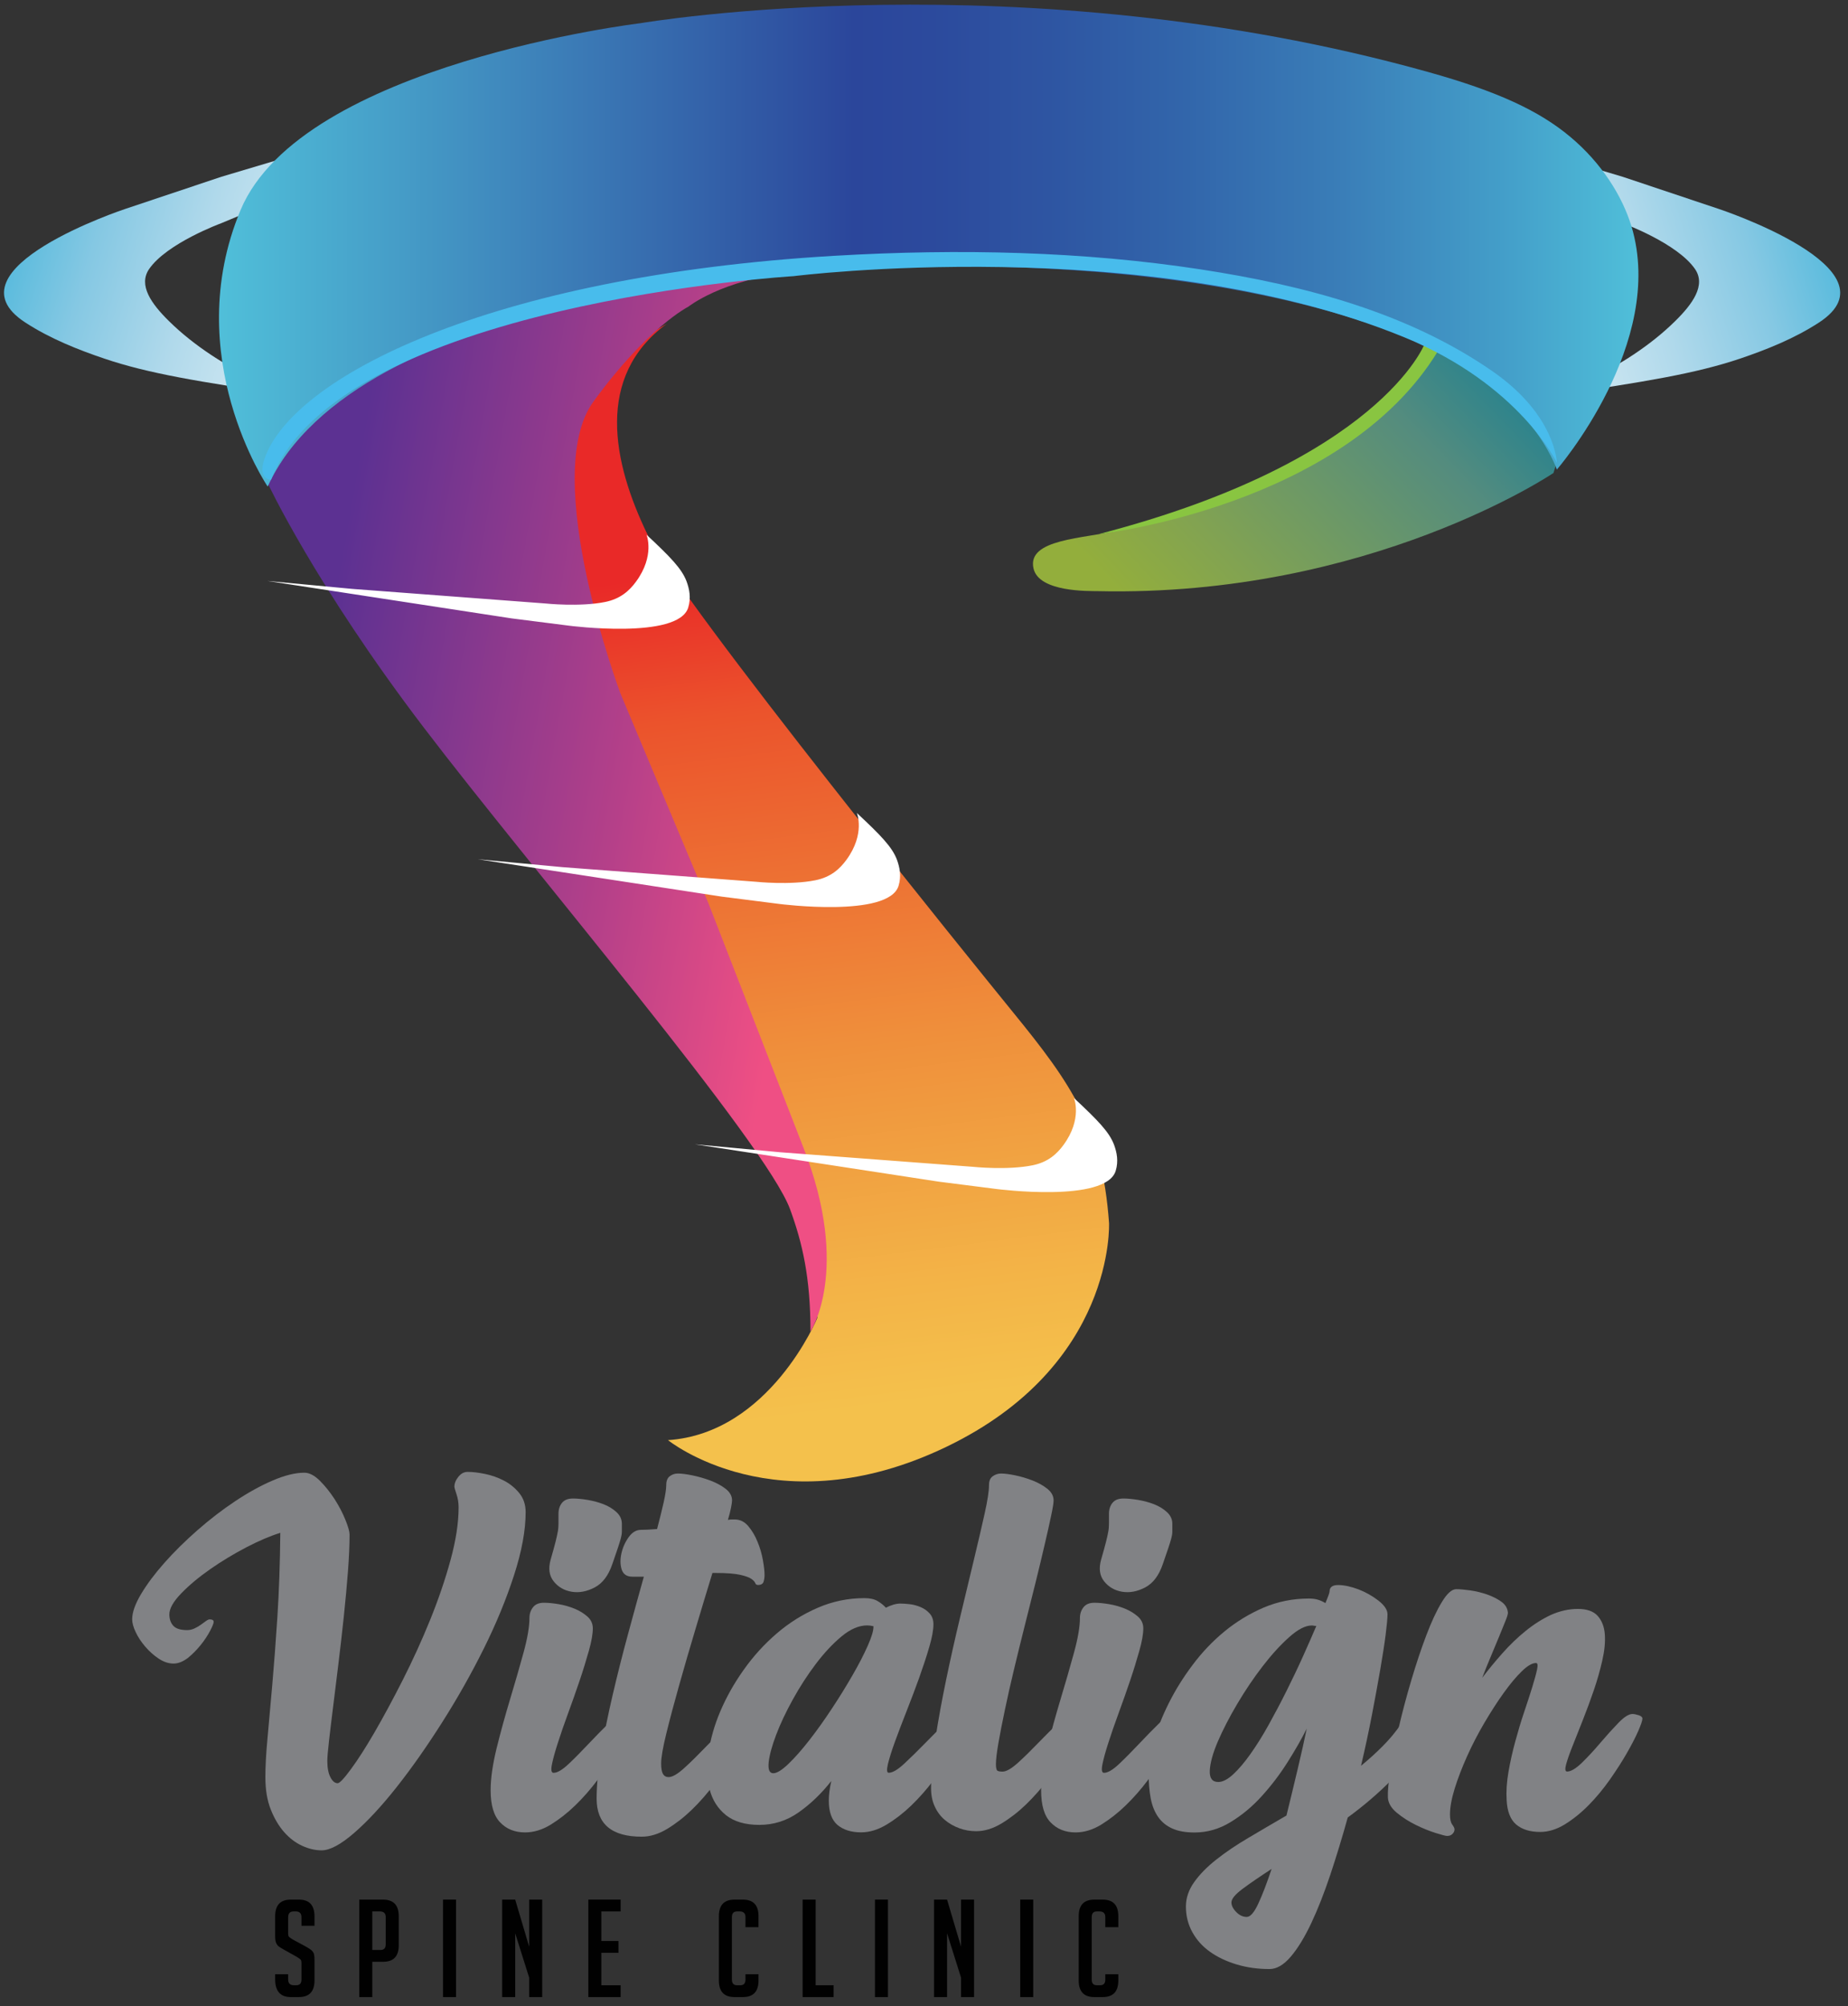 <?xml version="1.0" encoding="utf-8"?>
<!-- Generator: Adobe Illustrator 25.1.0, SVG Export Plug-In . SVG Version: 6.00 Build 0)  -->
<svg version="1.1" id="Layer_1" xmlns="http://www.w3.org/2000/svg" xmlns:xlink="http://www.w3.org/1999/xlink" x="0px" y="0px"
	 viewBox="0 0 272.36 295.6" style="enable-background:new 0 0 272.36 295.6;" xml:space="preserve">
<rect x="0" y="0" width="272.36" height="295.6" fill="#333333" stroke="none"/>
<style type="text/css">
	.st0{fill:url(#SVGID_1_);}
	.st1{fill:url(#SVGID_2_);}
	.st2{fill:url(#SVGID_3_);}
	.st3{fill:url(#SVGID_4_);}
	.st4{fill:url(#SVGID_5_);}
	.st5{fill:url(#SVGID_6_);}
	.st6{fill:#FFFFFF;}
	.st7{fill:#89C541;}
	.st8{fill:#48BCEC;}
	.st9{fill:#818285;}
	.st10{fill:#010101;}
</style>
<linearGradient id="SVGID_1_" gradientUnits="userSpaceOnUse" x1="-505.927" y1="-22.673" x2="-400.925" y2="-22.673" gradientTransform="matrix(0.744 -0.176 0.292 0.953 569.016 -29.962)">
	<stop  offset="0" style="stop-color:#FFFFFF"/>
	<stop  offset="0.145" style="stop-color:#F8FBFD"/>
	<stop  offset="0.311" style="stop-color:#E9F3F8"/>
	<stop  offset="0.488" style="stop-color:#D1E8F2"/>
	<stop  offset="0.672" style="stop-color:#B0D9EB"/>
	<stop  offset="0.86" style="stop-color:#85C8E3"/>
	<stop  offset="1" style="stop-color:#5ABBDD"/>
</linearGradient>
<path class="st0" d="M228.51,58.32c0,0,10.7-3.43,18.4-11.03c2.56-2.52,4.53-5.26,2.91-7.64c-2.62-3.82-10.61-6.75-10.61-6.75
	l-43.05-17.94l-19.57-7.57l62.57,18.66l14.14,4.73c0,0,26.89,8.87,14.77,16.75c-3.65,2.38-7.81,4.02-11.65,5.32
	C249.92,55.03,242.69,56.23,228.51,58.32z"/>
<linearGradient id="SVGID_2_" gradientUnits="userSpaceOnUse" x1="-1081.662" y1="-129.027" x2="-976.66" y2="-129.027" gradientTransform="matrix(-0.744 -0.176 -0.292 0.953 -756.827 -29.962)">
	<stop  offset="0" style="stop-color:#FFFFFF"/>
	<stop  offset="0.145" style="stop-color:#F8FBFD"/>
	<stop  offset="0.311" style="stop-color:#E9F3F8"/>
	<stop  offset="0.488" style="stop-color:#D1E8F2"/>
	<stop  offset="0.672" style="stop-color:#B0D9EB"/>
	<stop  offset="0.86" style="stop-color:#85C8E3"/>
	<stop  offset="1" style="stop-color:#5ABBDD"/>
</linearGradient>
<path class="st1" d="M43.28,58.32c0,0-10.7-3.43-18.4-11.03c-2.56-2.52-4.53-5.26-2.91-7.64c2.62-3.82,10.61-6.75,10.61-6.75
	l43.05-17.94l19.57-7.57L32.64,26.04L18.5,30.77c0,0-26.89,8.87-14.77,16.75c3.65,2.38,7.81,4.02,11.65,5.32
	C21.88,55.03,29.11,56.23,43.28,58.32z"/>
<linearGradient id="SVGID_3_" gradientUnits="userSpaceOnUse" x1="132.18" y1="206.961" x2="116.513" y2="82.628">
	<stop  offset="0" style="stop-color:#F4C14C"/>
	<stop  offset="0.141" style="stop-color:#F3B347"/>
	<stop  offset="0.427" style="stop-color:#EF8F3B"/>
	<stop  offset="0.83" style="stop-color:#EB532C"/>
	<stop  offset="1" style="stop-color:#E92928"/>
</linearGradient>
<path class="st2" d="M98.45,212.19c0,0,16,13,41,1s24-33,24-33c-1-14-5.56-20.5-14.09-30.97c-4.91-6.03-49.11-60.54-53.93-70.46
	c-5.19-10.69-7.73-23.31,2.85-31.06c0,0-15.33,8.5-16.58,18s-0.83,9.5-0.83,9.5l39.58,104v15
	C120.45,194.19,113.45,211.19,98.45,212.19z"/>
<linearGradient id="SVGID_4_" gradientUnits="userSpaceOnUse" x1="185.682" y1="72.216" x2="226.682" y2="7.549" gradientTransform="matrix(0.972 0.237 -0.237 0.972 -4.355 -33.183)">
	<stop  offset="0" style="stop-color:#93AE3C"/>
	<stop  offset="0.196" style="stop-color:#82A351"/>
	<stop  offset="0.622" style="stop-color:#548C7E"/>
	<stop  offset="1" style="stop-color:#017A9D"/>
</linearGradient>
<path class="st3" d="M219.86,21.99c24.25,12.26,18.71,15.74,16.09,24.7c-3.33,11.35-7,23-7,23S201.9,87.99,161.8,87.1
	c-1.29-0.03-8.68,0.18-9.48-3.34c-1-4.36,7.34-4.38,12.63-5.62c6.75-1.59,16.09-4.36,27.29-10.38c4.58-2.46,10.32-5.96,15.21-11.73
	c4.34-5.12,2.6-7.98,0.66-11.16c-1.47-2.42-7.41-7.43-15.83-11.06c-1.74-0.75-3.7-1.67-5.59-2.39
	C158.22,20.55,164.88-5.81,219.86,21.99z"/>
<linearGradient id="SVGID_5_" gradientUnits="userSpaceOnUse" x1="46.118" y1="105.525" x2="119.585" y2="118.48">
	<stop  offset="0" style="stop-color:#5C3192"/>
	<stop  offset="0.625" style="stop-color:#B54089"/>
	<stop  offset="1" style="stop-color:#EF4F84"/>
</linearGradient>
<path class="st4" d="M119.45,196.19c0,0,6-9-1-27s-14-36-14-36l-13-31c0,0-12-32-4-43s14-14,14-14s5-4,15-5c0,0-56-5-77,31
	c0,0,7,15,23,36s50.45,61.28,54,71C118.24,183.09,119.45,188.19,119.45,196.19z"/>
<linearGradient id="SVGID_6_" gradientUnits="userSpaceOnUse" x1="32.274" y1="36.191" x2="241.47" y2="36.191">
	<stop  offset="0" style="stop-color:#50BFD9"/>
	<stop  offset="0.447" style="stop-color:#2B469B"/>
	<stop  offset="0.502" style="stop-color:#2C4A9D"/>
	<stop  offset="0.584" style="stop-color:#2E55A2"/>
	<stop  offset="0.682" style="stop-color:#3266AB"/>
	<stop  offset="0.792" style="stop-color:#3A7EB8"/>
	<stop  offset="0.911" style="stop-color:#44A0CA"/>
	<stop  offset="1" style="stop-color:#50BFD9"/>
</linearGradient>
<path class="st5" d="M39.45,71.69c0,0-13-19.16-4-40.73s59-27.55,59-27.55s56-9.58,116,7.19c10.29,2.87,16.41,5.73,21,9.58
	s7.65,8.7,9,13.18c5.18,17.17-11,35.83-11,35.83s-3.94-12.06-21-19.05c-38-15.57-92-9.95-92-9.95S52.45,43.19,39.45,71.69z"/>
<path class="st6" d="M95.28,78.78c0,0,1.29,3.07-1.55,6.93c-0.94,1.28-2.25,2.53-4.57,2.99c-3.74,0.75-8.73,0.22-8.73,0.22
	l-28.49-2.15l-12.52-1.17l35.96,5.51l8.5,1.08c0,0,16.08,2.09,17.55-2.67c0.44-1.44,0.17-2.73-0.24-3.85
	C100.48,83.78,98.79,82.06,95.28,78.78z"/>
<path class="st6" d="M126.28,119.78c0,0,1.29,3.07-1.55,6.93c-0.94,1.28-2.25,2.53-4.57,2.99c-3.74,0.75-8.73,0.22-8.73,0.22
	l-28.49-2.15l-12.52-1.17l35.96,5.51l8.5,1.08c0,0,16.08,2.09,17.55-2.67c0.44-1.44,0.17-2.73-0.24-3.85
	C131.48,124.78,129.79,123.06,126.28,119.78z"/>
<path class="st6" d="M158.28,161.78c0,0,1.29,3.07-1.55,6.93c-0.94,1.28-2.25,2.53-4.57,2.99c-3.74,0.75-8.73,0.22-8.73,0.22
	l-28.49-2.15l-12.52-1.17l35.96,5.51l8.5,1.08c0,0,16.08,2.09,17.55-2.67c0.44-1.44,0.17-2.73-0.24-3.85
	C163.48,166.78,161.79,165.06,158.28,161.78z"/>
<path class="st7" d="M161.95,78.69c0,0,36-4,50-27l-2-1C209.95,50.69,203.32,67.94,161.95,78.69z"/>
<path class="st8" d="M39.95,70.69c0,0-2,0-1-3c4.01-12.02,33-27,84-30c18.55-1.09,36.69-0.65,54,2c15.62,2.39,30.67,6.46,43,15
	c9.37,6.49,9.5,13.5,9.5,13.5s-5.44-11.51-22.5-18.5c-38-15.57-90-9-90-9S49.95,44.69,39.95,70.69z"/>
<g>
	<g>
		<path class="st9" d="M25.58,245.11c-0.73,0-1.46-0.24-2.2-0.73c-0.73-0.49-1.39-1.08-1.98-1.77c-0.59-0.69-1.06-1.4-1.4-2.13
			c-0.35-0.73-0.52-1.36-0.52-1.89c0-1.02,0.44-2.26,1.31-3.72c0.87-1.46,2.02-3,3.45-4.61c1.42-1.61,3.04-3.2,4.85-4.79
			c1.81-1.59,3.66-3.01,5.55-4.27c1.89-1.26,3.73-2.28,5.52-3.05c1.79-0.77,3.35-1.16,4.7-1.16c0.73,0,1.49,0.4,2.29,1.19
			c0.79,0.79,1.51,1.7,2.17,2.71c0.65,1.02,1.18,2.03,1.59,3.05c0.41,1.02,0.61,1.73,0.61,2.14c0,1.54-0.08,3.38-0.24,5.49
			c-0.16,2.12-0.37,4.32-0.61,6.62c-0.24,2.3-0.51,4.61-0.79,6.92c-0.29,2.32-0.55,4.45-0.79,6.41c-0.24,1.95-0.45,3.64-0.61,5.06
			c-0.16,1.42-0.24,2.38-0.24,2.87c0,1.02,0.15,1.82,0.46,2.41c0.3,0.59,0.66,0.88,1.07,0.88c0.28,0,0.94-0.69,1.95-2.07
			c1.02-1.38,2.18-3.19,3.48-5.43c1.3-2.24,2.68-4.8,4.15-7.69c1.46-2.89,2.81-5.83,4.03-8.84c1.22-3.01,2.23-5.96,3.02-8.85
			c0.79-2.89,1.19-5.47,1.19-7.75c0-0.69-0.1-1.34-0.31-1.95c-0.2-0.61-0.31-0.98-0.31-1.1c0-0.49,0.19-0.98,0.58-1.46
			c0.39-0.49,0.84-0.73,1.37-0.73c0.73,0,1.59,0.1,2.56,0.3c0.98,0.2,1.9,0.53,2.78,0.98c0.87,0.45,1.63,1.06,2.26,1.83
			c0.63,0.77,0.95,1.71,0.95,2.81c0,2.68-0.57,5.78-1.71,9.3c-1.14,3.52-2.62,7.12-4.45,10.8c-1.83,3.68-3.87,7.3-6.13,10.86
			c-2.26,3.56-4.49,6.74-6.71,9.55c-2.22,2.81-4.31,5.06-6.28,6.77c-1.97,1.71-3.57,2.56-4.79,2.56c-0.94,0-1.89-0.22-2.87-0.67
			s-1.86-1.12-2.65-2.01c-0.79-0.9-1.45-2.01-1.98-3.35c-0.53-1.34-0.79-2.93-0.79-4.76c0-1.54,0.1-3.44,0.31-5.67
			c0.2-2.24,0.44-4.85,0.7-7.84c0.26-2.99,0.52-6.34,0.76-10.07c0.24-3.72,0.39-7.86,0.43-12.41c-1.46,0.45-3.13,1.16-5,2.13
			c-1.87,0.98-3.65,2.05-5.34,3.23c-1.69,1.18-3.11,2.37-4.27,3.57c-1.16,1.2-1.74,2.23-1.74,3.08c0,0.69,0.19,1.25,0.58,1.68
			c0.39,0.43,1.07,0.64,2.04,0.64c0.37,0,0.72-0.08,1.07-0.24c0.35-0.16,0.66-0.34,0.95-0.55c0.28-0.2,0.54-0.39,0.76-0.55
			c0.22-0.16,0.4-0.24,0.52-0.24c0.41,0,0.61,0.12,0.61,0.37c0,0.2-0.17,0.64-0.52,1.31c-0.35,0.67-0.8,1.36-1.37,2.07
			c-0.57,0.71-1.2,1.35-1.89,1.92C26.96,244.83,26.27,245.11,25.58,245.11z"/>
		<path class="st9" d="M72.31,263.78c0-1.75,0.3-3.81,0.88-6.19c0.59-2.38,1.25-4.78,1.98-7.2c0.73-2.42,1.39-4.71,1.98-6.86
			c0.59-2.15,0.88-3.86,0.88-5.12c0-0.61,0.17-1.14,0.52-1.59c0.35-0.45,0.88-0.67,1.62-0.67c0.61,0,1.33,0.07,2.17,0.21
			c0.83,0.14,1.62,0.37,2.35,0.67s1.36,0.69,1.89,1.16c0.53,0.47,0.79,1.05,0.79,1.74c0,0.81-0.19,1.91-0.58,3.29
			c-0.39,1.38-0.84,2.86-1.37,4.42c-0.53,1.57-1.09,3.15-1.68,4.76c-0.59,1.61-1.1,3.07-1.52,4.39c-0.43,1.32-0.72,2.39-0.88,3.2
			c-0.16,0.81-0.08,1.22,0.24,1.22c0.57,0,1.32-0.45,2.26-1.34c0.94-0.89,1.91-1.88,2.93-2.96c1.02-1.08,1.98-2.06,2.9-2.96
			s1.64-1.34,2.17-1.34c0.2,0,0.47,0.05,0.79,0.15c0.33,0.1,0.49,0.25,0.49,0.46c0,0.29-0.21,0.91-0.64,1.86
			c-0.43,0.96-1.02,2.05-1.77,3.29c-0.75,1.24-1.64,2.54-2.65,3.9c-1.02,1.36-2.11,2.61-3.29,3.75c-1.18,1.14-2.39,2.08-3.63,2.84
			c-1.24,0.75-2.49,1.13-3.75,1.13c-1.5,0-2.73-0.49-3.66-1.46C72.78,267.56,72.31,265.97,72.31,263.78z M90.24,230.47
			c-0.57,1.67-1.43,2.81-2.59,3.42c-1.16,0.61-2.29,0.82-3.39,0.64c-1.1-0.18-1.98-0.69-2.65-1.52c-0.67-0.83-0.82-1.9-0.46-3.2
			c0.33-1.14,0.57-2.02,0.73-2.65c0.16-0.63,0.27-1.15,0.34-1.55s0.09-0.79,0.09-1.16c0-0.37,0-0.83,0-1.4
			c0-0.65,0.17-1.19,0.52-1.62c0.35-0.43,0.88-0.64,1.62-0.64c0.61,0,1.33,0.07,2.17,0.21c0.83,0.14,1.62,0.36,2.35,0.64
			c0.73,0.29,1.36,0.67,1.89,1.16c0.53,0.49,0.79,1.06,0.79,1.71c0,0.49,0,0.87,0,1.16c0,0.29-0.05,0.61-0.15,0.98
			c-0.1,0.37-0.24,0.83-0.43,1.4C90.88,228.6,90.61,229.41,90.24,230.47z"/>
		<path class="st9" d="M108.3,223.88c0.77,0,1.43,0.33,1.98,0.98c0.55,0.65,1.01,1.42,1.37,2.32c0.37,0.89,0.63,1.8,0.79,2.71
			c0.16,0.91,0.24,1.64,0.24,2.17c0,0.37-0.05,0.7-0.15,1.01c-0.1,0.3-0.38,0.46-0.82,0.46c-0.2,0-0.34-0.09-0.4-0.27
			s-0.24-0.39-0.55-0.61c-0.3-0.22-0.85-0.43-1.65-0.61c-0.79-0.18-2.02-0.28-3.69-0.28H105c-0.77,2.52-1.6,5.25-2.47,8.17
			c-0.88,2.93-1.69,5.72-2.44,8.39c-0.75,2.66-1.38,5.03-1.89,7.11c-0.51,2.07-0.76,3.54-0.76,4.39c0,0.73,0.09,1.25,0.27,1.56
			c0.18,0.3,0.46,0.46,0.82,0.46c0.57,0,1.34-0.45,2.32-1.34c0.98-0.89,1.98-1.88,3.02-2.96c1.04-1.08,2.02-2.06,2.96-2.96
			c0.94-0.89,1.67-1.34,2.2-1.34c0.24,0,0.52,0.05,0.82,0.15c0.31,0.1,0.46,0.25,0.46,0.46c0,0.29-0.21,0.91-0.64,1.86
			c-0.43,0.96-1.02,2.05-1.77,3.29c-0.75,1.24-1.64,2.54-2.65,3.9c-1.02,1.36-2.11,2.61-3.29,3.75c-1.18,1.14-2.4,2.08-3.66,2.84
			c-1.26,0.75-2.5,1.13-3.72,1.13c-4.43,0-6.65-1.87-6.65-5.61c0-1.95,0.22-4.26,0.67-6.92c0.45-2.66,1.02-5.47,1.71-8.42
			c0.69-2.95,1.44-5.93,2.26-8.94c0.81-3.01,1.59-5.81,2.32-8.42h-1.71c-0.81,0-1.33-0.36-1.56-1.07c-0.22-0.71-0.23-1.5-0.03-2.38
			c0.2-0.88,0.56-1.67,1.07-2.38c0.51-0.71,1.11-1.07,1.8-1.07c0.28,0,0.63-0.01,1.04-0.03c0.41-0.02,0.85-0.05,1.34-0.09
			c0.41-1.55,0.73-2.87,0.98-3.97c0.24-1.1,0.37-1.93,0.37-2.5c0-0.61,0.17-1.05,0.52-1.31c0.34-0.26,0.74-0.4,1.19-0.4
			c0.53,0,1.24,0.09,2.13,0.27c0.89,0.18,1.78,0.44,2.65,0.76c0.87,0.33,1.63,0.73,2.26,1.22c0.63,0.49,0.95,1.06,0.95,1.71
			c0,0.2-0.05,0.56-0.15,1.07c-0.1,0.51-0.25,1.11-0.46,1.8c0.2-0.04,0.41-0.06,0.61-0.06C108.07,223.88,108.22,223.88,108.3,223.88
			z"/>
		<path class="st9" d="M127.39,235.47c0.81,0,1.46,0.14,1.95,0.43c0.49,0.29,0.89,0.61,1.22,0.98c0.81-0.41,1.52-0.61,2.13-0.61
			c0.37,0,0.82,0.03,1.37,0.09c0.55,0.06,1.09,0.21,1.62,0.43c0.53,0.23,0.98,0.54,1.34,0.95c0.37,0.41,0.55,0.94,0.55,1.59
			c0,0.82-0.2,1.93-0.61,3.33c-0.41,1.41-0.91,2.92-1.49,4.55c-0.59,1.63-1.21,3.27-1.86,4.92c-0.65,1.65-1.22,3.15-1.71,4.49
			c-0.49,1.35-0.83,2.45-1.04,3.3c-0.2,0.86-0.16,1.28,0.12,1.28c0.57,0,1.33-0.45,2.29-1.34c0.96-0.89,1.95-1.87,2.99-2.93
			c1.04-1.06,2.01-2.03,2.93-2.93s1.64-1.34,2.17-1.34c0.2,0,0.47,0.05,0.79,0.15c0.33,0.1,0.49,0.25,0.49,0.46
			c0,0.29-0.21,0.91-0.64,1.86c-0.43,0.96-1.02,2.05-1.77,3.29c-0.75,1.24-1.64,2.54-2.65,3.89c-1.02,1.36-2.12,2.6-3.29,3.73
			c-1.18,1.13-2.4,2.07-3.66,2.82c-1.26,0.75-2.5,1.12-3.72,1.12c-1.46,0-2.62-0.37-3.48-1.09c-0.85-0.73-1.28-1.92-1.28-3.57
			c0-0.85,0.12-1.82,0.37-2.91c-1.46,1.86-3.07,3.4-4.82,4.63c-1.75,1.23-3.68,1.84-5.79,1.84c-2.07,0-3.71-0.48-4.91-1.43
			c-1.2-0.96-2-2.22-2.41-3.78c-0.41-1.56-0.47-3.35-0.18-5.37c0.29-2.01,0.86-4.06,1.74-6.13s2.02-4.12,3.45-6.13
			c1.42-2.01,3.05-3.8,4.88-5.37s3.84-2.83,6.04-3.78C122.69,235.95,124.99,235.47,127.39,235.47z M113.97,261.27
			c0.53,0,1.27-0.46,2.23-1.38c0.96-0.92,1.98-2.08,3.08-3.49c1.1-1.41,2.21-2.96,3.32-4.65c1.12-1.69,2.13-3.33,3.05-4.93
			c0.92-1.59,1.66-3.03,2.23-4.31c0.57-1.29,0.85-2.21,0.85-2.78v-0.12c-0.33-0.08-0.63-0.12-0.92-0.12c-1.22,0-2.48,0.54-3.78,1.62
			c-1.3,1.08-2.56,2.43-3.78,4.04c-1.22,1.61-2.35,3.35-3.39,5.23c-1.04,1.88-1.86,3.62-2.47,5.23c-0.61,1.61-0.98,2.96-1.1,4.04
			C113.18,260.73,113.4,261.27,113.97,261.27z"/>
		<path class="st9" d="M158.32,252.43c0.2,0,0.47,0.05,0.79,0.15c0.33,0.1,0.49,0.25,0.49,0.46c0,0.29-0.21,0.91-0.64,1.86
			c-0.43,0.96-1.02,2.05-1.77,3.29c-0.75,1.24-1.64,2.54-2.65,3.9c-1.02,1.36-2.12,2.61-3.29,3.75c-1.18,1.14-2.4,2.08-3.66,2.84
			c-1.26,0.75-2.5,1.13-3.72,1.13c-0.85,0-1.68-0.14-2.47-0.43c-0.79-0.29-1.51-0.69-2.14-1.22c-0.63-0.53-1.13-1.19-1.49-1.98
			c-0.37-0.79-0.55-1.7-0.55-2.71c0-2.07,0.21-4.5,0.64-7.29c0.43-2.79,0.96-5.69,1.59-8.72c0.63-3.03,1.31-6.07,2.04-9.12
			c0.73-3.05,1.41-5.89,2.04-8.51c0.63-2.62,1.16-4.9,1.59-6.83c0.43-1.93,0.64-3.32,0.64-4.18c0-0.61,0.18-1.05,0.55-1.31
			c0.37-0.26,0.77-0.4,1.22-0.4c0.53,0,1.23,0.09,2.1,0.27c0.87,0.18,1.73,0.44,2.56,0.76c0.83,0.33,1.56,0.73,2.17,1.22
			c0.61,0.49,0.92,1.06,0.92,1.71c0,0.37-0.12,1.13-0.37,2.29c-0.24,1.16-0.56,2.57-0.95,4.24c-0.39,1.67-0.83,3.53-1.34,5.58
			c-0.51,2.05-1.04,4.17-1.59,6.34c-0.55,2.18-1.08,4.33-1.59,6.47c-0.51,2.13-0.96,4.12-1.34,5.95c-0.39,1.83-0.7,3.45-0.95,4.85
			c-0.24,1.4-0.37,2.45-0.37,3.14c0,0.57,0.08,0.9,0.24,0.98c0.16,0.08,0.41,0.12,0.73,0.12c0.57,0,1.34-0.45,2.32-1.34
			c0.98-0.89,1.98-1.88,3.02-2.96s2.03-2.06,2.99-2.96C157.04,252.88,157.79,252.43,158.32,252.43z"/>
		<path class="st9" d="M153.44,263.78c0-1.75,0.3-3.81,0.88-6.19c0.59-2.38,1.25-4.78,1.98-7.2c0.73-2.42,1.39-4.71,1.98-6.86
			c0.59-2.15,0.88-3.86,0.88-5.12c0-0.61,0.17-1.14,0.52-1.59c0.35-0.45,0.88-0.67,1.62-0.67c0.61,0,1.33,0.07,2.17,0.21
			c0.83,0.14,1.62,0.37,2.35,0.67s1.36,0.69,1.89,1.16c0.53,0.47,0.79,1.05,0.79,1.74c0,0.81-0.19,1.91-0.58,3.29
			c-0.39,1.38-0.84,2.86-1.37,4.42c-0.53,1.57-1.09,3.15-1.68,4.76c-0.59,1.61-1.1,3.07-1.52,4.39c-0.43,1.32-0.72,2.39-0.88,3.2
			c-0.16,0.81-0.08,1.22,0.24,1.22c0.57,0,1.32-0.45,2.26-1.34c0.94-0.89,1.91-1.88,2.93-2.96c1.02-1.08,1.98-2.06,2.9-2.96
			s1.64-1.34,2.17-1.34c0.2,0,0.47,0.05,0.79,0.15c0.33,0.1,0.49,0.25,0.49,0.46c0,0.29-0.21,0.91-0.64,1.86
			c-0.43,0.96-1.02,2.05-1.77,3.29c-0.75,1.24-1.64,2.54-2.65,3.9c-1.02,1.36-2.11,2.61-3.29,3.75c-1.18,1.14-2.39,2.08-3.63,2.84
			c-1.24,0.75-2.49,1.13-3.75,1.13c-1.5,0-2.73-0.49-3.66-1.46C153.9,267.56,153.44,265.97,153.44,263.78z M171.37,230.47
			c-0.57,1.67-1.43,2.81-2.59,3.42c-1.16,0.61-2.29,0.82-3.39,0.64c-1.1-0.18-1.98-0.69-2.65-1.52c-0.67-0.83-0.82-1.9-0.46-3.2
			c0.33-1.14,0.57-2.02,0.73-2.65c0.16-0.63,0.27-1.15,0.34-1.55s0.09-0.79,0.09-1.16c0-0.37,0-0.83,0-1.4
			c0-0.65,0.17-1.19,0.52-1.62c0.35-0.43,0.88-0.64,1.62-0.64c0.61,0,1.33,0.07,2.17,0.21c0.83,0.14,1.62,0.36,2.35,0.64
			c0.73,0.29,1.36,0.67,1.89,1.16c0.53,0.49,0.79,1.06,0.79,1.71c0,0.49,0,0.87,0,1.16c0,0.29-0.05,0.61-0.15,0.98
			c-0.1,0.37-0.24,0.83-0.43,1.4C172.01,228.6,171.74,229.41,171.37,230.47z"/>
		<path class="st9" d="M204.49,237.85c0,0.57-0.09,1.57-0.27,2.99s-0.45,3.13-0.79,5.12c-0.35,1.99-0.75,4.21-1.22,6.65
			c-0.47,2.44-1.01,4.96-1.62,7.56c1.14-0.93,2.21-1.9,3.2-2.9c1-1,1.9-2.08,2.71-3.26c0.28-0.45,0.7-0.77,1.25-0.98
			c0.55-0.2,1.01-0.18,1.37,0.06c0.33,0.2,0.5,0.6,0.52,1.19c0.02,0.59-0.05,1.09-0.21,1.5c-0.81,2.2-2.22,4.31-4.21,6.34
			c-1.99,2.03-4.19,3.92-6.59,5.67c-0.81,2.93-1.67,5.73-2.56,8.42c-0.9,2.68-1.83,5.06-2.81,7.14c-0.98,2.07-1.98,3.72-3.02,4.94
			c-1.04,1.22-2.08,1.83-3.14,1.83c-1.71,0-3.31-0.22-4.82-0.67c-1.5-0.45-2.82-1.07-3.93-1.86c-1.12-0.79-1.99-1.76-2.62-2.9
			c-0.63-1.14-0.95-2.4-0.95-3.78c0-1.26,0.41-2.46,1.22-3.6c0.81-1.14,1.9-2.25,3.26-3.32c1.36-1.08,2.94-2.15,4.73-3.2
			c1.79-1.06,3.66-2.16,5.61-3.29c0.57-2.32,1.12-4.59,1.65-6.83c0.53-2.24,0.98-4.23,1.34-5.98c-0.77,1.55-1.72,3.2-2.84,4.97
			c-1.12,1.77-2.38,3.43-3.78,4.97c-1.4,1.55-2.94,2.83-4.61,3.84c-1.67,1.02-3.44,1.53-5.31,1.53c-1.3,0-2.39-0.19-3.26-0.58
			c-0.88-0.39-1.58-0.96-2.1-1.71c-0.53-0.75-0.89-1.67-1.1-2.75c-0.2-1.08-0.3-2.29-0.3-3.63c0-1.38,0.25-2.98,0.76-4.79
			c0.51-1.81,1.24-3.67,2.2-5.58c0.95-1.91,2.12-3.79,3.51-5.64c1.38-1.85,2.95-3.5,4.7-4.94c1.75-1.44,3.67-2.61,5.76-3.51
			c2.09-0.89,4.32-1.34,6.68-1.34c0.53,0,0.99,0.06,1.37,0.18c0.39,0.12,0.74,0.29,1.07,0.49c0.2-0.49,0.36-0.87,0.46-1.16
			c0.1-0.29,0.15-0.47,0.15-0.55c0-0.65,0.45-0.97,1.34-0.95c0.89,0.02,1.87,0.24,2.93,0.64c1.06,0.41,2.03,0.96,2.93,1.65
			C204.04,236.53,204.49,237.2,204.49,237.85z M193.33,239.5c-0.94,0-2.04,0.57-3.32,1.71c-1.28,1.14-2.58,2.56-3.9,4.27
			c-1.32,1.71-2.57,3.56-3.75,5.55c-1.18,1.99-2.13,3.84-2.87,5.55c-0.73,1.71-1.13,3.13-1.19,4.27s0.36,1.71,1.25,1.71
			c0.65,0,1.38-0.38,2.2-1.13c0.81-0.75,1.67-1.76,2.56-3.02c0.89-1.26,1.79-2.69,2.68-4.3c0.89-1.61,1.77-3.26,2.62-4.97
			c0.85-1.71,1.66-3.39,2.41-5.06c0.75-1.67,1.41-3.17,1.98-4.51c-0.12,0-0.23-0.01-0.34-0.03
			C193.56,239.51,193.45,239.5,193.33,239.5z M181.49,280.31c0,0.45,0.23,0.92,0.7,1.4c0.47,0.49,0.99,0.73,1.56,0.73
			c0.53,0,1.1-0.66,1.71-1.98c0.61-1.32,1.26-3.02,1.95-5.09c-1.75,1.14-3.17,2.11-4.27,2.93S181.49,279.78,181.49,280.31z"/>
		<path class="st9" d="M232.55,237.06c1.34,0,2.32,0.35,2.93,1.04c0.61,0.69,0.96,1.6,1.04,2.71c0.08,1.12-0.04,2.4-0.37,3.84
			c-0.33,1.44-0.74,2.91-1.25,4.39c-0.51,1.49-1.05,2.95-1.62,4.39c-0.57,1.44-1.08,2.73-1.52,3.84c-0.45,1.12-0.76,2.02-0.95,2.71
			c-0.18,0.69-0.13,1.04,0.15,1.04c0.57,0,1.3-0.44,2.2-1.31c0.89-0.87,1.8-1.85,2.71-2.93c0.92-1.08,1.8-2.05,2.65-2.93
			c0.85-0.88,1.54-1.31,2.07-1.31c0.24,0,0.55,0.06,0.92,0.18s0.55,0.29,0.55,0.49c0,0.29-0.2,0.89-0.61,1.83s-0.97,2.02-1.68,3.26
			c-0.71,1.24-1.55,2.54-2.5,3.9c-0.96,1.36-1.99,2.61-3.11,3.75c-1.12,1.14-2.29,2.08-3.51,2.84c-1.22,0.75-2.44,1.13-3.66,1.13
			c-1.5,0-2.68-0.37-3.54-1.1c-0.85-0.73-1.32-1.93-1.4-3.6c-0.08-1.26,0.01-2.64,0.27-4.15c0.26-1.5,0.6-3.01,1.01-4.51
			c0.41-1.5,0.84-2.95,1.31-4.33c0.47-1.38,0.86-2.6,1.19-3.66c0.32-1.06,0.56-1.91,0.7-2.56c0.14-0.65,0.09-0.98-0.15-0.98
			c-0.57,0-1.27,0.41-2.1,1.22c-0.83,0.81-1.72,1.87-2.65,3.17c-0.94,1.3-1.88,2.77-2.84,4.39c-0.96,1.63-1.81,3.27-2.56,4.94
			c-0.75,1.67-1.36,3.25-1.83,4.76c-0.47,1.51-0.7,2.79-0.7,3.84c0,0.69,0.11,1.19,0.34,1.49c0.22,0.3,0.33,0.54,0.33,0.7
			c0,0.24-0.1,0.47-0.3,0.67c-0.2,0.2-0.47,0.3-0.79,0.3c-0.2,0-0.76-0.14-1.68-0.43c-0.92-0.29-1.89-0.68-2.93-1.19
			c-1.04-0.51-1.97-1.11-2.81-1.8c-0.83-0.69-1.27-1.44-1.31-2.26c-0.04-0.85,0.08-2.21,0.37-4.06c0.29-1.85,0.69-3.91,1.22-6.19
			c0.53-2.28,1.15-4.62,1.86-7.01c0.71-2.4,1.44-4.59,2.2-6.59c0.75-1.99,1.51-3.63,2.29-4.91c0.77-1.28,1.48-1.92,2.13-1.92
			c0.53,0,1.22,0.06,2.07,0.18c0.85,0.12,1.69,0.33,2.5,0.61c0.81,0.29,1.51,0.64,2.1,1.07c0.59,0.43,0.9,0.97,0.95,1.62
			c0,0.2-0.12,0.61-0.37,1.22s-0.55,1.36-0.92,2.26c-0.37,0.89-0.77,1.87-1.22,2.93c-0.45,1.06-0.88,2.12-1.28,3.17
			c0.89-1.18,1.88-2.38,2.96-3.6s2.22-2.32,3.42-3.29c1.2-0.98,2.45-1.77,3.75-2.38C229.89,237.36,231.21,237.06,232.55,237.06z"/>
	</g>
	<g>
		<path class="st10" d="M44.43,283.75v-1.26c0-0.57-0.28-0.86-0.84-0.86h-0.3c-0.55,0-0.82,0.29-0.82,0.86v2.38
			c0,0.27,0.05,0.45,0.16,0.54c0.11,0.09,0.28,0.21,0.52,0.36l1.82,0.98c0.4,0.23,0.68,0.4,0.85,0.53c0.17,0.13,0.3,0.28,0.39,0.46
			c0.09,0.18,0.14,0.52,0.14,1.03v3.06c0,1.61-0.77,2.42-2.32,2.42h-1.18c-1.53,0-2.3-0.88-2.3-2.64v-0.72h1.92v0.78
			c0,0.56,0.29,0.84,0.86,0.84h0.34c0.51,0,0.76-0.28,0.76-0.84v-2.44c0-0.27-0.05-0.45-0.16-0.54c-0.11-0.09-0.28-0.21-0.52-0.36
			l-1.82-1.02c-0.4-0.21-0.69-0.39-0.87-0.54c-0.18-0.15-0.31-0.34-0.39-0.57c-0.08-0.23-0.12-0.54-0.12-0.91v-2.94
			c0-1.64,0.77-2.46,2.3-2.46h1.2c1.53,0,2.3,0.82,2.3,2.46v1.4H44.43z"/>
		<path class="st10" d="M52.95,279.89h3.5c1.55,0,2.32,0.82,2.32,2.46v4.26c0,1.63-0.77,2.44-2.3,2.44h-1.6v5.2h-1.92V279.89z
			 M54.87,287.31h1.22c0.51,0,0.76-0.28,0.76-0.84v-4c0-0.56-0.29-0.84-0.86-0.84h-1.12V287.31z"/>
		<path class="st10" d="M65.29,294.25v-14.36h1.92v14.36H65.29z"/>
		<path class="st10" d="M77.99,286.83v-6.94h1.92v14.36h-1.92v-2.86l-2.06-6.54v9.4h-1.92v-14.36h1.92L77.99,286.83z"/>
		<path class="st10" d="M86.71,294.25v-14.36h4.76v1.74h-2.84v4.36h2.52v1.74h-2.52v4.78h2.84v1.74H86.71z"/>
		<path class="st10" d="M111.79,290.89v0.92c0,1.63-0.77,2.44-2.3,2.44h-1.24c-1.53,0-2.3-0.81-2.3-2.44v-9.48
			c0-1.63,0.77-2.44,2.3-2.44h1.24c1.53,0,2.3,0.81,2.3,2.44v1.62h-1.92v-1.48c0-0.56-0.29-0.84-0.86-0.84h-0.38
			c-0.51,0-0.76,0.28-0.76,0.84v9.2c0,0.56,0.25,0.84,0.76,0.84h0.48c0.51,0,0.76-0.28,0.76-0.84v-0.78H111.79z"/>
		<path class="st10" d="M122.85,294.25h-4.56v-14.36h1.92v12.62h2.64V294.25z"/>
		<path class="st10" d="M128.95,294.25v-14.36h1.92v14.36H128.95z"/>
		<path class="st10" d="M141.64,286.83v-6.94h1.92v14.36h-1.92v-2.86l-2.06-6.54v9.4h-1.92v-14.36h1.92L141.64,286.83z"/>
		<path class="st10" d="M150.36,294.25v-14.36h1.92v14.36H150.36z"/>
		<path class="st10" d="M164.82,290.89v0.92c0,1.63-0.77,2.44-2.3,2.44h-1.24c-1.53,0-2.3-0.81-2.3-2.44v-9.48
			c0-1.63,0.77-2.44,2.3-2.44h1.24c1.53,0,2.3,0.81,2.3,2.44v1.62h-1.92v-1.48c0-0.56-0.29-0.84-0.86-0.84h-0.38
			c-0.51,0-0.76,0.28-0.76,0.84v9.2c0,0.56,0.25,0.84,0.76,0.84h0.48c0.51,0,0.76-0.28,0.76-0.84v-0.78H164.82z"/>
	</g>
</g>
</svg>
